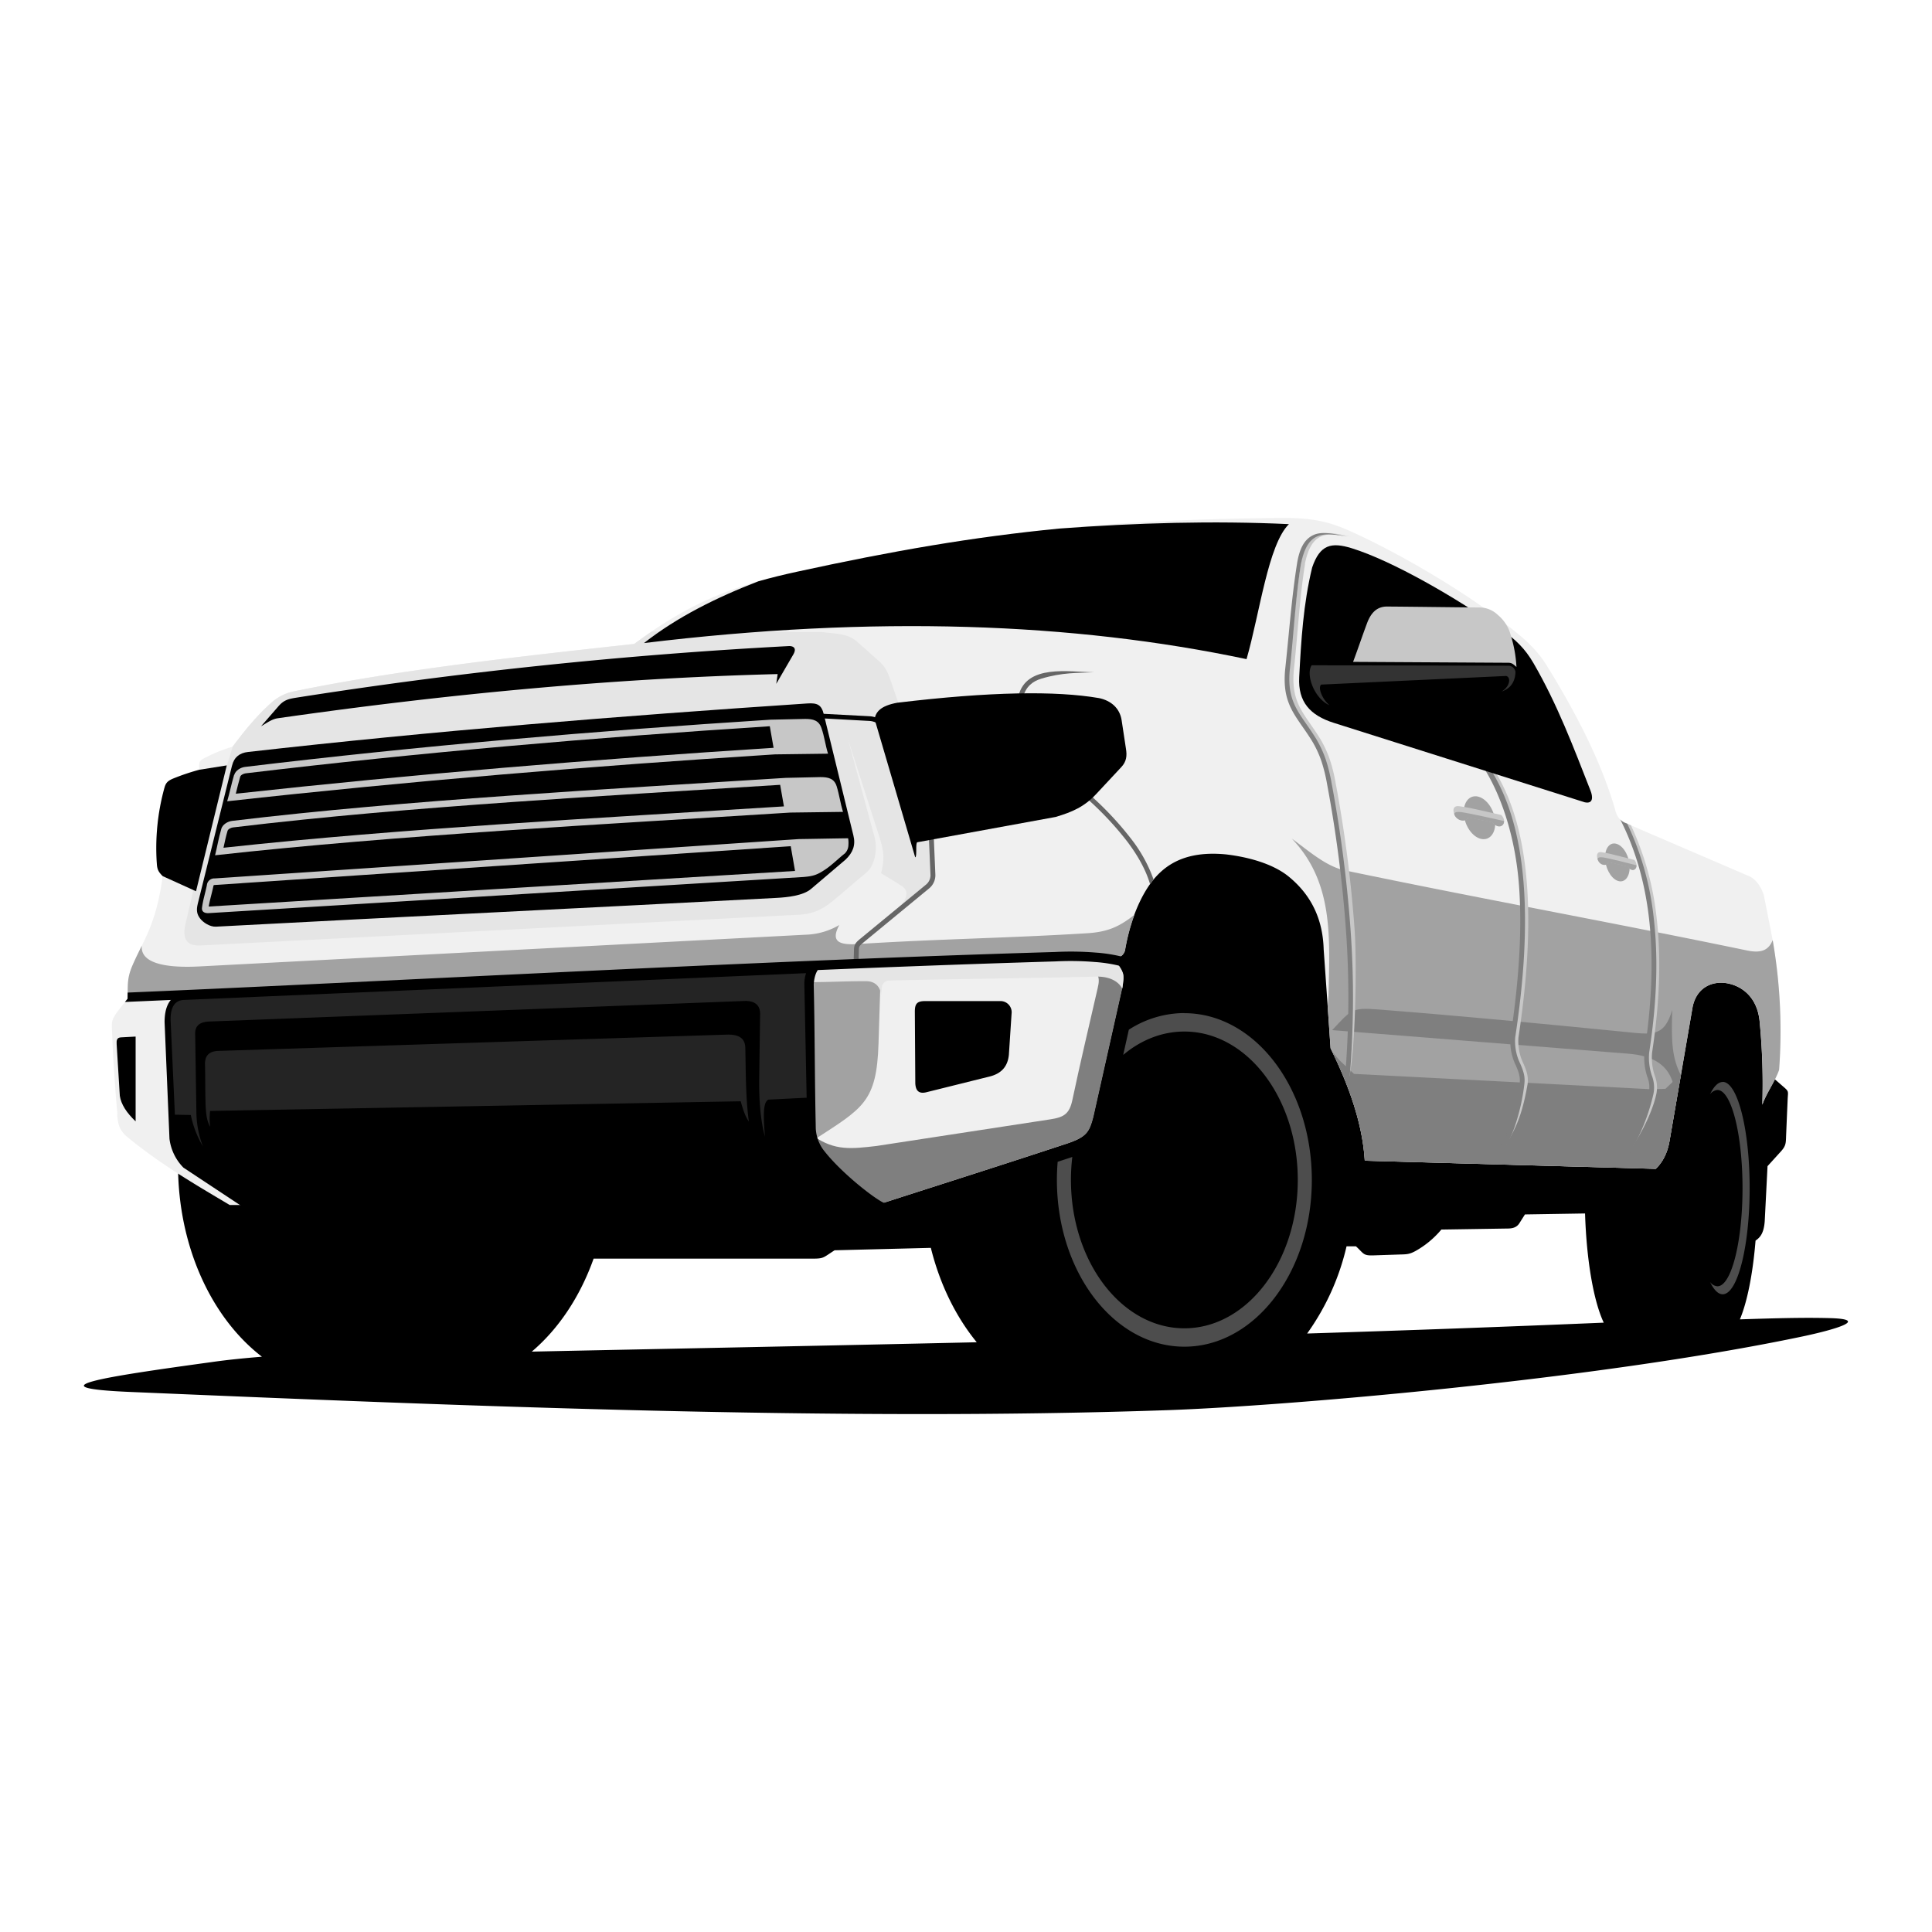 <svg id="Layer_1" data-name="Layer 1" xmlns="http://www.w3.org/2000/svg" viewBox="0 0 841.9 841.9"><defs><style>.cls-1,.cls-11,.cls-12,.cls-14,.cls-2,.cls-3,.cls-4,.cls-5,.cls-6,.cls-7{fill-rule:evenodd;}.cls-2{fill:#4d4d4d;}.cls-3{fill:#f0f0f0;}.cls-4{fill:#a2a2a2;}.cls-13,.cls-5{fill:#666;}.cls-6,.cls-9{fill:#7f7f7f;}.cls-7{fill:#e5e5e5;}.cls-11,.cls-8{fill:#c7c7c7;}.cls-10{fill:none;stroke:#666;stroke-miterlimit:22.93;stroke-width:2.13px;}.cls-12{fill:#333;}.cls-14{fill:#242424;}</style></defs><path class="cls-1" d="M258.67,548.48c-5.9,16.6-15.29,30.64-26.94,40.51,64.14-1.35,129.26-2.6,193.9-4.08-9.11-11.13-16.06-25.24-20-41.13l-41.94,1.05c-5.69,3.66-4.51,3.65-11.25,3.65Zm432-19.69-26.15.42-2.43,3.84c-1.15,1.81-2.91,2.27-5,2.3l-29,.45A40.34,40.34,0,0,1,617,545.05c-2.91,1.63-4.12,1.53-7.35,1.63l-11.1.37c-4.63.16-4.16-.74-7.68-3.95h-4.09a106.18,106.18,0,0,1-17.17,38q64.39-2,129.25-4.73C694.49,567.12,691.37,549.55,690.71,528.79ZM785,582.48c-89.87,18.83-225.26,30.21-275.66,32-143.37,5-309.07-1.83-452.44-7.91-42.64-1.8-12.1-6.5,35.19-13,6.93-1,14.37-1.73,22.05-2.36-21.86-16.81-36.54-47.89-36.56-83.46,7.64,5,15.48,9.65,23.46,14.38,94,0,188-.44,282.06-.45,27-8.68,54-17.24,80.91-26.15,2.39-.8,6-2,7.55-4.18a17.4,17.4,0,0,0,2-5.36l12.63-56.36a17.35,17.35,0,0,0,.31-4.39c-.28-1.62-2.56-4.33-3.56-5.57l-3-3.77,4.73-1c1.09-.23,2.24-.33,2.69-1.42,1.64-9.54,4.83-19.66,10-27.87,8.64-13.68,21.33-17.8,37.15-16.3h.06c9.74,1.13,21.5,4.17,29.17,10.54,10.52,8.74,15.63,20.08,16,33.63q1.45,21.24,2.9,42.48c7.15,14.65,13.25,30.53,14.75,46.89q61.42,1.69,122.84,3.44a18.87,18.87,0,0,0,4.27-9.49q5.1-29.31,10.14-58.62v-.06l0-.05a15.7,15.7,0,0,1,7.44-10.78,16.49,16.49,0,0,1,11.23-1.71c10,1.93,15.55,10,16.37,19.75.64,7.74,1.12,15.48,1.25,23.23a30.2,30.2,0,0,0,1.3-3c0-.73.1-1.45.14-2.18l.49,6.45,3.87,3.37c3,2.58,2.42,2.09,2.26,6.11q-.33,7.61-.65,15.23c-.14,3.4.06,4.62-2.26,7.19l-5.85,6.44q-.61,12-1.22,23.94c-.39,5.49-2.12,7.18-4,8.51-1.19,14.56-3.64,26.73-6.82,34.31,13.76-.44,27.52-.88,39.56-.53C815,574.94,799.2,579.51,785,582.48Z"/><path class="cls-2" d="M516.11,441.51c30.67,0,55.54,32.53,55.54,72.67s-24.87,72.66-55.54,72.66-55.55-32.53-55.55-72.66c0-2.68.12-5.31.33-7.91l6.38-2.1a84.25,84.25,0,0,0-.59,10c0,35.71,22.13,64.66,49.43,64.66s49.42-29,49.42-64.66-22.13-64.66-49.42-64.66c-9.82,0-19,3.74-26.66,10.19l2.46-11a44.87,44.87,0,0,1,24.2-7.24"/><path class="cls-2" d="M750.68,471.45c6.5,0,11.76,20.71,11.76,46.25S757.18,564,750.68,564c-2,0-3.87-2-5.51-5.38a4.36,4.36,0,0,0,3.23,1.9c6,0,10.93-19.15,10.93-42.77s-4.9-42.77-10.93-42.77a4.36,4.36,0,0,0-3.23,1.9c1.64-3.43,3.52-5.38,5.51-5.38"/><path class="cls-3" d="M51.17,485.59c-1.08-12-1.89-24-2.34-36-.13-3.51-.44-4.69,1.6-7.66,1.56-2.27,3.25-4.23,5.16-6.71.18-6.1-.32-8.77,2.13-14.45C62.58,409.47,68,403.11,70.9,381.79c-1.72-1.75-2.37-2.72-2.55-5.29a98.53,98.53,0,0,1,3.29-33.15c.57-2,1.21-3,3.84-4.09a97.37,97.37,0,0,1,11.34-3.82c0-2.06-.42-3.56,1.46-4.65a66.46,66.46,0,0,1,13.07-5.41c5-6.66,10.59-13.63,17-19.29a20.77,20.77,0,0,1,9.27-4.73c45.08-9.33,96.84-15.09,148.72-20.76,23.85-17.68,42.23-25.22,70.86-31.44,74-16.09,125.27-22.52,209.6-23.45,10.73-.12,19.28.47,29.39,4.79,17.14,7.32,47,23.83,67.83,39.84,7.67,5.91,14.73,11.16,19.87,19.48,12.76,20.63,23.57,41.41,29.81,62.54.58,2.6,1.68,4.83,4.16,6.08l54.61,23.48c2.65,1.33,4.65,4,6.09,7.91q1.57,7.92,3.14,15.83a229.38,229.38,0,0,1,3.55,60.55c-1.76,5.07-5.54,10.14-7.3,15.21a281.12,281.12,0,0,0-1.12-35.8c-.86-11-7.7-15.89-14-17.1s-13.38,1.45-15.24,10.2L727.5,497.34c-.93,5.3-3.12,9.31-6,12-42.64-1.18-84.15-2.36-126.78-3.55-1-16.33-6.91-32.66-14.91-49q-1.47-21.54-3-43.1c-.35-12.4-4.85-23.11-15-31.51-7.18-6-18.53-8.82-27.62-9.87-17.45-1.66-27.61,4.23-34.37,14.93-4.56,7.21-7.91,16.77-9.65,27.06-.86,2.61-2.89,3.12-5,3.55,4.89,6.11,4.58,6.63,3.85,12.32q-6.33,28.25-12.68,56.55c-1.7,6.43-2.77,8.73-11.52,11.63-26.63,8.81-54,17.48-81.38,26.3-94.28,0-189.06.44-283.33.45-15.85-9.4-30-17.68-44.46-29.48-3.6-3-4.2-5.47-4.61-10"/><path class="cls-4" d="M355.5,496.2c20.55-13.37,26.55-16.08,27.33-41.49l.87-27.88-31-1q1.43,35.2,2.84,70.39"/><path class="cls-4" d="M55.6,434.71c.15-5.76-.26-8.44,2.12-14,1.34-3.1,2.71-5.82,4.06-8.59-.75,8.85,14.09,9.63,25.44,9l265.13-13.87a30.66,30.66,0,0,0,13.39-4.16c-3.74,6.94-.49,8.76,7.61,8.32,34.7-2.22,66.06-2.61,100.3-4.73,8.75-.54,13.9-2.65,20.72-8.07a86.92,86.92,0,0,0-4.1,15.6c-.86,2.61-2.89,3.12-5,3.55l.89,1.12-6.45-1.29-17.65-.2H443l-86,2.64L55.6,434.71"/><path class="cls-5" d="M502.7,383.34c-.53.65-1,1.32-1.53,2-1.81-6.25-5.35-12.5-9.89-18.54a138,138,0,0,0-17.73-18.92l1.38-1.52a140.47,140.47,0,0,1,18,19.21,63,63,0,0,1,9.78,17.76"/><path class="cls-4" d="M772.48,409.68a230.9,230.9,0,0,1,2.79,56.53c-1.76,5.07-5.54,10.14-7.3,15.21a281.12,281.12,0,0,0-1.12-35.8c-.86-11-7.7-15.89-14-17.1s-13.38,1.45-15.24,10.2L727.5,497.34c-.93,5.3-3.12,9.31-6,12-42.64-1.18-84.15-2.36-126.78-3.55-1-16.33-6.91-32.66-14.91-49l-1.26-18.44.38-4.9c.47-24.57,2.36-48.81-16-68,6.84,4.88,14.76,12.09,23.08,13.83,58.62,12.25,116.76,22.74,175.37,34.92,6.34,1.32,9.41-.31,11.1-4.54"/><path class="cls-6" d="M732.49,468.53c0,.21-.08.42-.11.63l-2.91,4.53c-2.08-10.09-9.77-13.7-19.81-14.52-43.69-3.52-85.45-6.75-129.14-10.28,8.3-8.83,8.46-9.94,20.06-9,36.82,2.88,69.81,6.05,106.56,9.68,12.79,1.26,17.94,2.63,21.57-9.47-.5,14.26,0,21.07,3.78,28.46"/><path class="cls-6" d="M732.57,468l-5.07,29.32c-.93,5.3-3.12,9.31-6,12-42.64-1.18-84.15-2.36-126.78-3.55-.94-15.79-6.53-31.59-14.14-47.39l3.17,3.71,6.29,5.88,129.82,6.7,5.88-.21Z"/><path class="cls-7" d="M101.41,325.3c5-6.64,10.55-13.57,17-19.21a20.77,20.77,0,0,1,9.27-4.73c45.08-9.33,96.84-15.09,148.72-20.76,2.58-1.92,5.1-3.71,7.57-5.4,33.35.06,74.26.24,74.26.24,5.51.73,11.07.47,15.22,4.15q4.54,4.05,9.11,8.08a15.71,15.71,0,0,1,4.62,6.4c1.77,4.54,3.35,9.9,5.13,14.44,4.15,19.57,8.92,34.58,13.08,54.16.61,3.85.61,12.27,1.22,16.13-2.56,10.25-2.32,7.78-10.75,14.8l-8.12,6.29c2.95-3.41,11.12-10,5.12-13.88-3-1.92-5.94-3.7-8.9-5.49,1.58-6.33,1.19-9.76-.8-16q-6.83-21.18-13.63-42.37,5.79,21.35,11.59,42.68c1.26,4.64.39,12.15-3.68,15.5-5,4.11-9.34,8-14.2,12-4.65,3.87-8.78,5.92-15.05,6.27C260.6,403.1,175,407.53,87.45,412c-6.71.34-7.78-3.59-6.76-8.71q3.24-14,6.49-28,5.53-19.83,11.06-39.66,1.58-5.14,3.17-10.29"/><path class="cls-6" d="M489.37,424.27c.39,1.56.14,3.11-.22,5.88q-6.33,28.25-12.68,56.55c-1.7,6.43-2.77,8.73-11.52,11.63-26.63,8.81-54,17.48-81.38,26.3h-17l-12-29.51c9.28,6.44,16.47,5.51,27.38,4.26l75.77-11.61c5.88-.9,8.31-2.37,9.59-8.46,3.42-16.21,7.29-32.42,11-48.62.6-2.6,1-4.79-.85-7.38,3.4.41,7.75.67,11.91.95"/><path class="cls-7" d="M485.32,417.82h0c4.89,6.11,4.58,6.63,3.85,12.32l-.15.68c-1.41-2.88-5.13-5.38-11.36-5.24-29.26.7-60.6,1-90,1.7a3.3,3.3,0,0,0-3.32,2.53c-.14,1.12-.26,2.55-.36,3.77-.57-4.69-3.7-6-6.44-6-8.55-.07-17.1.47-25.66.4,1-2.72,2.06-6.05,3.1-8.77Z"/><path class="cls-1" d="M70.9,381.79c-1.72-1.75-2.37-2.72-2.55-5.29a98.53,98.53,0,0,1,3.29-33.15c.57-2,1.21-3,3.84-4.09a97.37,97.37,0,0,1,11.34-3.82l12-1.91L85.42,388.38Z"/><path class="cls-1" d="M330.47,253.31c5.23-1.49,10.77-2.85,16.75-4.15C389.26,240,424,234,461.59,230.33c33.66-2.49,67.08-3.48,100.07-1.93-9.09,9-12.69,38.84-18.46,58.83-75.48-15.94-162.22-19.18-262.59-7,14.61-11.43,31.65-19.89,49.86-26.92"/><path class="cls-1" d="M106.3,526.25,79.93,508.81a21.71,21.71,0,0,1-6.08-12.58l-2.13-50.81c0-5.74,1.6-10,5.68-12L360.27,420c-3.61.83-5.32,4-5.68,8.93.51,21,.41,41.83.91,62.83a17,17,0,0,0,4,10.19c6.23,7.83,16.82,16.56,22.35,20.25,4.65,3.1,4,2.09,8.33,2.37l-10.75,1.82-273.14-.1"/><path class="cls-1" d="M398.66,440.85q.1,15.64.2,31.29c.17,2.83,1.26,4.62,4.67,3.86,9.27-2.29,18.34-4.57,27.61-6.86,5.11-1.26,8-4.26,8.5-9.57l1.17-17.84a4.87,4.87,0,0,0-5.14-5.49H403.1c-3.53,0-4.45,1.23-4.44,4.61"/><path class="cls-8" d="M568.67,245.87c-2.39,15-3.14,30.29-4.78,45.42-1.31,12.07,2.33,17.31,7.19,24.3,1.3,1.87,2.69,3.87,4.14,6.23h0a47.32,47.32,0,0,1,4.24,9.06,71.35,71.35,0,0,1,2.59,10.46,565.27,565.27,0,0,1,8.29,64.4c.92,13.73.4,52.35-2.54,64.25a411,411,0,0,0,.49-64.12A562.74,562.74,0,0,0,580,341.72a70.83,70.83,0,0,0-2.51-10.16,45.82,45.82,0,0,0-4.07-8.68c-1.36-2.22-2.76-4.23-4.07-6.11-5.1-7.35-8.93-12.87-7.54-25.7,1.63-15.12,2.72-30.41,5.09-45.42,1.09-6.88,3.36-10.67,7-12.42s8.37-.75,14.64.6c-10-1.73-17.05-2.7-19.92,12"/><path class="cls-9" d="M566.89,245.87c-2.38,15-3.14,30.29-4.78,45.42-1.3,12.07,2.34,17.31,7.2,24.3,1.3,1.87,2.68,3.87,4.14,6.23h0a47.93,47.93,0,0,1,4.24,9.06,74,74,0,0,1,2.59,10.46,567.53,567.53,0,0,1,8.29,64.4,413.75,413.75,0,0,1-.5,64.43l-2-.18a412.18,412.18,0,0,0,.49-64.12,565,565,0,0,0-8.26-64.16,69.46,69.46,0,0,0-2.52-10.16,45.76,45.76,0,0,0-4.06-8.68c-1.37-2.22-2.76-4.23-4.07-6.11-5.11-7.35-8.94-12.87-7.55-25.7,1.64-15.12,2.72-30.41,5.1-45.42,1.09-6.88,3.35-10.67,7-12.42s8.37-.75,14.64.6c-10-1.73-17.05-2.7-19.93,12"/><path class="cls-8" d="M651.5,336.16c8,13,12.4,29.62,13.89,49.19s.07,41.94-3.7,66.78a22.2,22.2,0,0,0,2.21,11.41c1.18,2.8,2.24,5.31,1.77,8.89-2.77,15.87-6.22,22.09-14.46,33.69l-.36-.3a50.14,50.14,0,0,0,8.58-15.19,87.18,87.18,0,0,0,4.21-18.46c.4-3-.56-5.31-1.63-7.83a23.9,23.9,0,0,1-2.37-12.4v-.08c3.75-24.71,5.17-47,3.69-66.36s-7-37.37-14.81-50.1Z"/><path class="cls-9" d="M650.08,336.16c8,13,12.4,29.62,13.89,49.19s.07,41.94-3.7,66.78a22.2,22.2,0,0,0,2.21,11.41c1.18,2.8,2.24,5.31,1.78,8.89a89.48,89.48,0,0,1-4.32,18.9,52.34,52.34,0,0,1-8.93,15.8l-1.58-1.31A50.14,50.14,0,0,0,658,490.63a86.57,86.57,0,0,0,4.21-18.46c.4-3-.56-5.31-1.63-7.83a23.9,23.9,0,0,1-2.37-12.4v-.08c3.75-24.71,5.17-47,3.69-66.36s-7-37.37-14.81-50.1Z"/><path class="cls-1" d="M101.11,333.6c-5,20.3-9.9,39.94-14.93,60.25-.7,2.84-.36,4.51.91,6.25,1.42,1.95,4.47,3.84,7,3.71,81-4.32,163.52-8.24,244.5-12.55,4.49-.24,11.36-.94,14.81-3.87l15.11-12.84c3.11-3,4.44-6.21,3.38-10.47-4.29-17.34-8.61-35.42-12.89-52.75-1-4.2-2.81-5.08-7.17-4.79-81.73,5.44-163.14,12-243.8,21.15-3.56.4-6,2.22-6.9,5.91"/><path class="cls-1" d="M113.76,316.48l7.5-8.62c2.45-2.88,4.56-3.32,8-3.86a2093.4,2093.4,0,0,1,214.47-22.46c1.78-.07,3.68.71,1.95,3.69L338.26,298c.21-1.42.41-2.84.61-4.26C266.23,295.59,193.59,302.6,121,313c-2.62.38-4.91,2.17-7.19,3.45"/><path class="cls-10" d="M373.07,420.51c.05-2,0-2.84.09-4.82.08-3.34-.19-3.66,2.4-5.79l28.75-23.68a6.38,6.38,0,0,0,2.23-4.86c-.2-5.08-.51-11.87-.71-16.94"/><path class="cls-1" d="M566.15,295.1c.84-15.94,1.77-31.89,5.65-47.83,3.41-10,8.36-11.1,17.2-8.38,17.51,5.41,45.26,21.31,65.69,35.77,5.85,4.14,9.87,8,13.52,14.26,10.45,18,17.53,36.87,24.89,55.63,1,2.52,1.31,5.9-2.53,5.06L581.23,315c-10.28-3.25-15.65-9.09-15.08-19.91"/><path class="cls-11" d="M589.63,288.42c2.27-6.07,3.83-10.83,6.1-16.9,1.66-4.43,4.26-7.25,8.76-7.21,13.8.1,26.47.3,40.27.41a11.54,11.54,0,0,1,7.9,3.2,17.27,17.27,0,0,1,5.75,9.15,55.39,55.39,0,0,1,2.41,13.59c-1.25-1.11-1.91-1.84-3.53-1.85l-67.66-.39"/><path class="cls-12" d="M571.56,289.9l85.84.2a3.11,3.11,0,0,1,3,2.74c-.16,3.83-1.7,7-6.06,8.52,3.8-2.28,4.1-6.28,2-6.8l-80.58,3.76c-1.6,1.13.34,6.32,3.6,9-6.58-2.84-10.52-13.41-7.76-17.44"/><path class="cls-13" d="M443.8,303.26c3.54-14,22-10.42,33-10.31-7.34.36-13.72,0-23,2.78-3.74,1.12-6.78,3.43-7.93,8Z"/><path class="cls-1" d="M381.13,313.4c5.32,18,12.37,42.16,17.69,60.19.89-.16,0-6.41.93-6.57L460,356c7.32-2.17,12.53-4.45,17.7-10l10.95-11.75c2.25-2.42,2.51-4.89,2-8q-.95-6.2-1.88-12.4c-.8-5.28-4.68-8.57-9.83-9.64-18.83-3.24-47.36-2.85-87.83,2-7.36,1.3-9.54,4.05-10,7.25"/><path d="M55.62,432.53c47.24-2,94.22-4.35,142.58-6.68,88.37-4.25,177-8.51,261.54-11a133.76,133.76,0,0,1,17.67.25,67.66,67.66,0,0,1,13.95,2.43l-1.24,3.93a62.82,62.82,0,0,0-13.05-2.25,127.39,127.39,0,0,0-17.12-.26h-.05c-84.31,2.51-173,6.78-261.5,11-48.23,2.32-96.42,4.63-143.95,6.67l1.14-1.41Z"/><path class="cls-14" d="M76.21,485.74Q75.27,465,74.33,444.3c0-4.05,1-8.36,5.8-8.56q135.6-5.81,271.14-11.67a14.59,14.59,0,0,0-.76,5q.51,24.65,1,49.29c-6.08.27-10.54.54-16.63.81-2.83,1.2-2,9.52-1.57,16.08-2-7.27-2.59-16.83-2.48-24.9q.2-14.21.4-28.4c.05-3.87-2.15-5.7-6.29-5.78L91.29,445.14c-3.49.13-6.3,1.28-6.24,5.33l.54,34.81a43.36,43.36,0,0,0,2.84,14.3,44.54,44.54,0,0,1-5.28-13.69l-6.94-.15"/><path class="cls-14" d="M89.66,483.21c-.29-6.43-.16-12.79-.32-19.18-.15-3.57,1.36-5.89,5.68-6.08,74.82-2.37,147-4.74,221.82-7.1,4.32-.1,7.83,1,7.94,5.77.25,10.84.11,21.35,1.54,32.11-1.73-2.49-2.64-5.63-3.55-8.83-77.71,1.41-153.49,2.81-231.2,4.21a29.33,29.33,0,0,0,0,6.88c-1.26-2.08-1.74-5.13-1.86-7.78"/><path class="cls-1" d="M59.1,451.65v37c-3.92-3.71-6.35-7.43-6.89-11.15L50.83,455c-.1-1.65.07-2.85,1.87-2.95l6.4-.35"/><path class="cls-11" d="M708,358.47l2.7,1.16a127.81,127.81,0,0,1,11.23,40.57c1.93,16.73,1.43,36-2,58.43a24.4,24.4,0,0,0,1.18,10.14,14.18,14.18,0,0,1,.56,8.43c-1.56,6.92-6,16.1-10.21,22.15-2.24,3.25-3.86,5.88-6.17,7.2a38.59,38.59,0,0,0,7.42-10.67,84.83,84.83,0,0,0,6.95-19.15,12.47,12.47,0,0,0-.52-7.36,26.06,26.06,0,0,1-1.26-10.94v-.08c3.38-22.28,3.88-41.36,2-57.92a128.24,128.24,0,0,0-11.89-42"/><path class="cls-6" d="M706.47,357.51a7.18,7.18,0,0,0,1.41.93l1.23.53a127.13,127.13,0,0,1,11.55,41.23c1.93,16.73,1.44,36-2,58.43a24.4,24.4,0,0,0,1.18,10.14,14.18,14.18,0,0,1,.56,8.43,88,88,0,0,1-7.13,19.62,60.16,60.16,0,0,1-8,12l-2.71-.07a55.34,55.34,0,0,0,8.84-12.91,85.35,85.35,0,0,0,7-19.15,12.38,12.38,0,0,0-.53-7.36,26.4,26.4,0,0,1-1.26-10.94v-.08c3.38-22.28,3.88-41.36,2-57.92s-6.32-31.07-12.56-43.29Z"/><path d="M357.88,311l21,1.11a9.83,9.83,0,0,1,2.61.49,5.09,5.09,0,0,1,2,1.14l-1.45,1.45a3.06,3.06,0,0,0-1.18-.64,7.64,7.64,0,0,0-2.05-.39L357.77,313Z"/><path class="cls-11" d="M102,337.71c-1.17,3.93-1.85,7.53-3,11.46,79.7-8.84,159-15.38,238.7-20.44l23.13-.3c-1.19-3.82-1.57-7.44-2.86-11.15-1.16-3.35-3.59-4-7.09-4-5.56.09-9.55.24-15.1.33-76.59,4.9-153,11.42-229,20.58-1.9.23-4.13,1.52-4.72,3.51"/><path class="cls-1" d="M102.79,345.87c77.93-8.57,156.07-15,234.31-20l-1.65-9.4C259.15,321.38,182.94,327.89,107,337c-.76.09-2.09.67-2.33,1.48-.72,2.43-1.29,4.89-1.91,7.35"/><path class="cls-11" d="M96.43,361.24c-1.16,3.93-1.75,7.63-2.71,11.46,79.7-8.84,170.92-13.55,250.62-18.61l23-.3c-1.13-3.72-1.59-7.44-2.75-11.16-1.07-3.38-3.59-4-7.1-4-5.56.1-9.54.24-15.1.34-76.59,4.89-165.2,9.59-241.25,18.75-1.91.23-4.14,1.52-4.73,3.51"/><path class="cls-1" d="M97.4,369.42c39.89-4.34,79.94-7.45,120-10.2,41.39-2.83,82.81-5.2,124.21-7.82l-1.65-9.4c-39,2.48-78,4.76-117,7.52-40.53,2.87-81.13,6.19-121.47,11.05-.75.09-2.09.67-2.33,1.48-.72,2.43-1.23,4.9-1.77,7.37"/><path class="cls-11" d="M93.53,382.79l254.6-17.15c7.27-.1,14.18-.25,21.45-.35a11.53,11.53,0,0,1,.13,2.93,5.31,5.31,0,0,1-1.56,3.69c-2.67,2.07-5.49,4.94-8.41,6.9-3.52,2.37-5.21,3-9.68,3.36-86.17,5.25-172.94,10.49-259.1,15.74-1.56.09-3.13-.43-2.94-2.3.42-3.38,1.42-6.4,2.13-9.88a3.22,3.22,0,0,1,3.38-2.94"/><path class="cls-1" d="M93.13,385.74a2.67,2.67,0,0,0-.18.57c-.59,2.89-1.51,5.79-2,8.73q127.79-7.77,255.5-15.51l-1.88-10.79q-125.44,8.44-250.89,16.9a2.6,2.6,0,0,0-.59.1"/><path class="cls-4" d="M644.71,347.31c3.8,1.35,6.87,6.49,6.87,11.48s-3.07,7.93-6.87,6.57-6.86-6.49-6.86-11.47,3.07-7.93,6.86-6.58"/><path class="cls-4" d="M704.79,367.84c3,1.2,5.37,5.73,5.37,10.13s-2.41,7-5.37,5.81-5.37-5.73-5.37-10.13,2.4-7,5.37-5.81"/><path class="cls-11" d="M639.76,356.18c-.86,2-4.58,1.71-5.91-1.1-.94-2-.65-4.11,2-3.77.37,0,3.86.63,4.72.78s13.69,3.07,13.69,3.07c3.11,3.41-.53,7.13-3.87,3.13-1-.14-9.64-2-10.6-2.11"/><path class="cls-11" d="M700.92,375.67c-.67,1.79-3.58,1.52-4.62-1-.74-1.75-.51-3.63,1.54-3.33.28,0,3,.56,3.68.69s10.71,2.71,10.71,2.71c2.42,3-.42,6.29-3,2.77-.75-.13-7.53-1.75-8.28-1.87"/><path class="cls-4" d="M639.76,356.29c-.86,2-4.58,1.71-5.92-1.1-.64-1.36,1.32-1.5,2.75-1.32,3.52.46,15.36,3.1,18.81,3.92.11,2.28-2.55,3.6-5,.61-1-.14-9.63-2-10.59-2.11"/><path class="cls-4" d="M700.91,375.77c-.67,1.79-3.57,1.51-4.62-1-.5-1.2,1-1.33,2.15-1.16,2.75.4,12,2.73,14.7,3.45.08,2-2,3.18-3.95.54-.75-.12-7.53-1.74-8.28-1.86"/></svg>